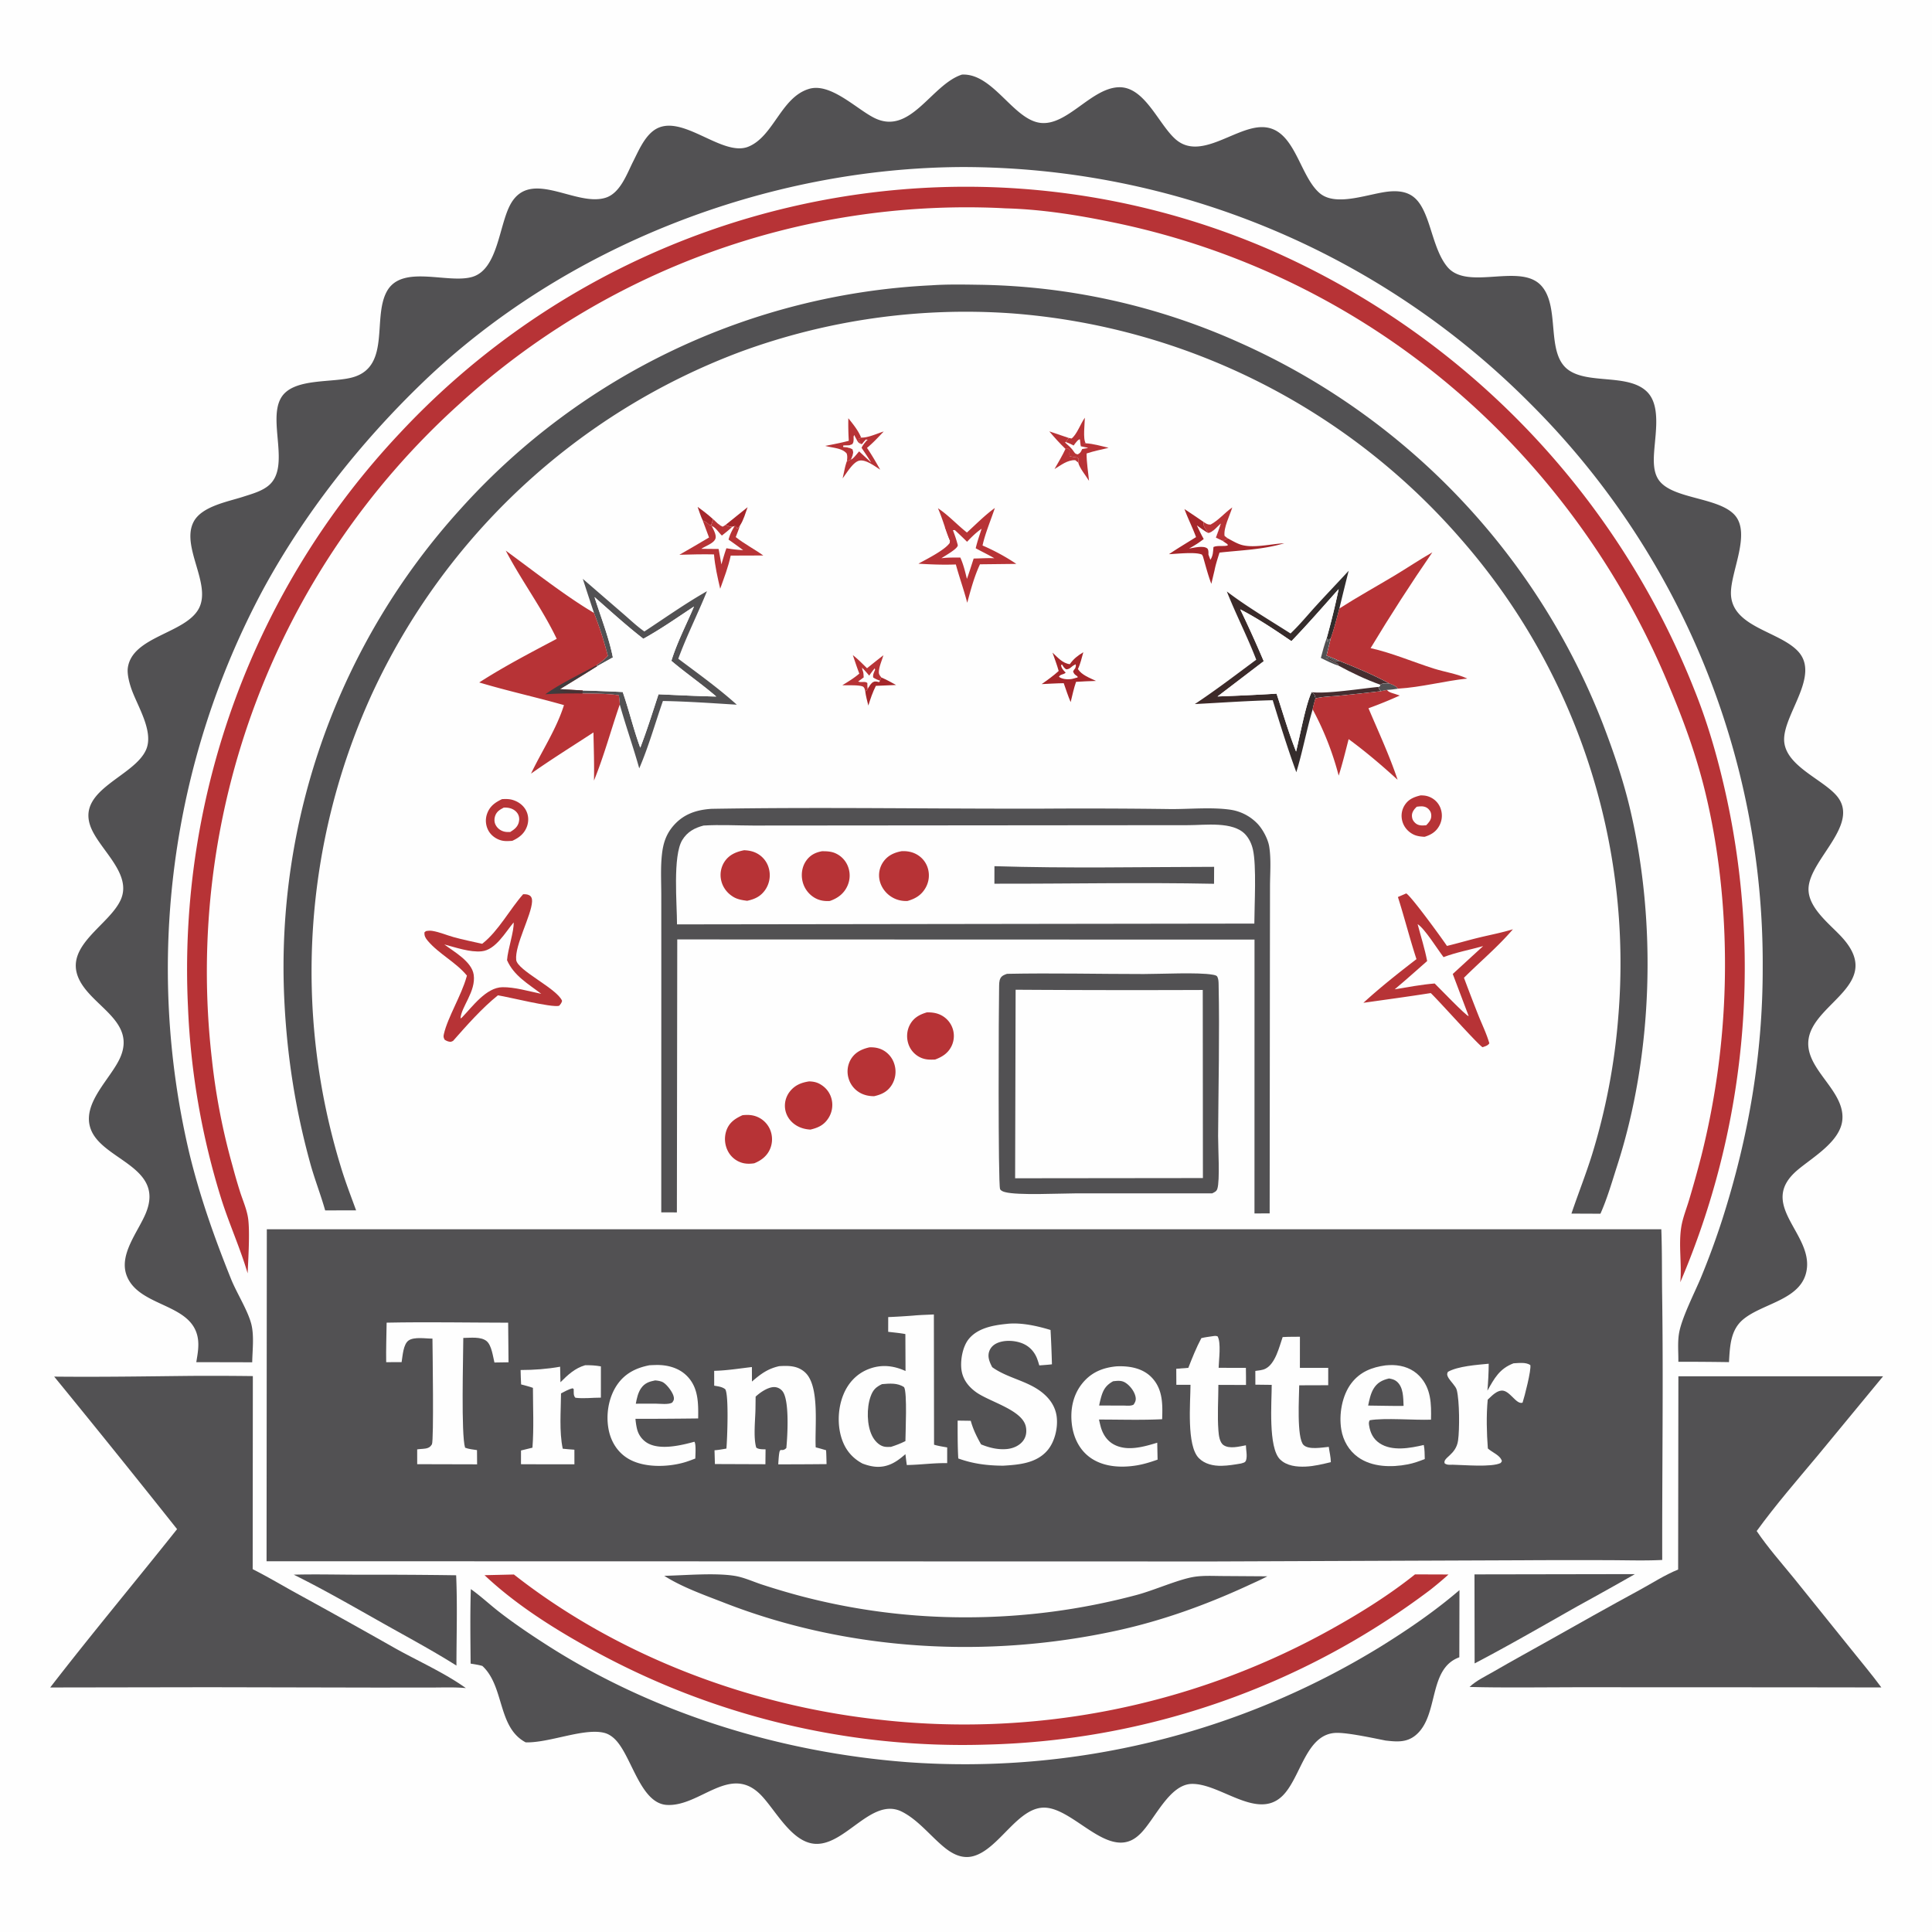 <svg version="1.1" xmlns="http://www.w3.org/2000/svg" style="display: block;" viewBox="0 0 2048 2048" width="1024" height="1024">
<defs>
	<linearGradient id="Gradient1" gradientUnits="userSpaceOnUse" x1="1275.17" y1="708.313" x2="1421.64" y2="713.266">
		<stop class="stop0" offset="0" stop-opacity="1" stop-color="rgb(62,41,40)"/>
		<stop class="stop1" offset="1" stop-opacity="1" stop-color="rgb(49,45,45)"/>
	</linearGradient>
	<linearGradient id="Gradient2" gradientUnits="userSpaceOnUse" x1="600.621" y1="738.429" x2="591.305" y2="727.484">
		<stop class="stop0" offset="0" stop-opacity="1" stop-color="rgb(73,50,52)"/>
		<stop class="stop1" offset="1" stop-opacity="1" stop-color="rgb(62,61,63)"/>
	</linearGradient>
</defs>
<path transform="translate(0,0)" fill="rgb(254,254,254)" d="M 0 0 L 2048 0 L 2048 2048 L 0 2048 L 0 0 z"/>
<path transform="translate(0,0)" fill="rgb(82,81,83)" d="M 1472.26 724.318 C 1476.35 725.782 1479.17 726.73 1482.14 729.982 C 1478.19 730.62 1474.38 731.184 1470.38 731.337 L 1463.94 732.625 C 1461.97 730.91 1461.85 730.682 1461.14 728.163 L 1463.06 727.237 L 1463.13 725.803 C 1466 723.872 1468.85 724.42 1472.26 724.318 z"/>
<path transform="translate(0,0)" fill="rgb(165,38,42)" d="M 739.513 537.332 C 745.309 541.456 750.741 545.635 755.98 550.451 L 753.832 556.874 L 752.103 556.521 C 749.718 554.343 747.85 552.893 744.861 551.639 C 742.707 547.069 741.204 542.094 739.513 537.332 z"/>
<path transform="translate(0,0)" fill="rgb(183,51,54)" d="M 1129.46 475.867 L 1132.65 475.777 L 1133.88 477.044 C 1133.77 479.184 1133.48 481.377 1133.84 483.493 L 1135.41 483.922 C 1137.52 484.481 1139.59 484.717 1141.75 484.96 L 1143.48 486.429 C 1143.35 487.702 1143.34 489.091 1142.98 490.318 L 1139.76 487.783 C 1131.67 487.44 1124.47 493.162 1117.82 497.218 C 1121.84 490.19 1126.03 483.209 1129.46 475.867 z"/>
<path transform="translate(0,0)" fill="rgb(165,38,42)" d="M 769.012 556.504 L 792.489 537.641 C 790.244 543.84 788.218 551.26 784.571 556.791 L 781.409 560.555 L 780.594 557.911 L 778.681 557.658 L 776.032 558.553 C 773.369 558.326 771.464 557.477 769.012 556.504 z"/>
<path transform="translate(0,0)" fill="rgb(165,38,42)" d="M 934.229 718.123 C 939.665 720.476 944.721 723.207 949.871 726.115 L 928.458 727.028 C 925.023 733.866 922.728 740.627 920.48 747.92 C 919.224 742.882 917.81 737.863 917.182 732.702 C 919.491 731.557 918.615 732.429 919.758 730.034 C 921.203 727.863 922.833 724.786 924.986 723.292 C 927.194 721.76 929.53 722.596 932.016 722.883 L 932.695 721.593 L 934.229 718.123 z"/>
<path transform="translate(0,0)" fill="rgb(183,51,54)" d="M 1149.99 442.792 C 1149.92 448.685 1147.75 465.534 1150.93 469.907 C 1148.97 470.373 1147.22 470.226 1145.22 470.163 C 1145.12 468.585 1144.91 467.29 1144.58 465.756 C 1142.18 466.156 1139.83 470.457 1138 472.308 C 1135.88 471.183 1133.85 470.147 1131.59 469.337 L 1129.73 468.685 L 1132.95 464.254 L 1135.93 464.833 C 1141.53 460.646 1145.59 448.786 1149.99 442.792 z"/>
<path transform="translate(0,0)" fill="rgb(183,51,54)" d="M 1275.88 553.313 C 1278.8 555.106 1279.78 556.192 1283.26 556.083 C 1291.92 551.445 1298.17 543.527 1306.26 537.901 C 1303.65 546.439 1296.91 559.259 1298.07 568.049 C 1299.29 569.092 1300.39 569.941 1301.74 570.831 L 1296.28 573.505 L 1288.84 569.931 C 1290.76 565.033 1292.37 560.006 1294.06 555.024 C 1290.34 558.322 1285.62 564.271 1280.84 565.089 C 1278.15 559.793 1275.54 559.888 1275.88 553.313 z"/>
<path transform="translate(0,0)" fill="rgb(183,51,54)" d="M 899.274 443.364 C 904.313 449.624 909.813 456.374 912.819 463.872 L 910.143 465.241 C 909.964 467.82 911.897 469.024 913.534 470.928 C 910.135 469.948 909.401 468.586 907.728 465.542 A 229.185 229.185 0 0 1 905.467 461.241 C 904.813 462.712 904.97 463.319 904.996 464.91 C 905.032 467.192 904.848 468.53 903.794 470.611 C 900.313 472.779 897.884 471.865 893.925 472.398 L 893.934 472.371 L 893.743 473.692 C 897.248 474.17 900.642 474.317 903.68 476.29 C 905.381 480.152 903.639 483.266 902.186 487.02 C 900.797 487.636 899.331 488.528 897.814 488.672 C 898.089 485.826 898.477 483.426 897.469 480.667 C 892.38 474.686 882.161 474.832 874.806 472.655 C 883.18 471.054 891.492 469.426 899.749 467.277 C 899.277 459.271 899.095 451.382 899.274 443.364 z"/>
<path transform="translate(0,0)" fill="rgb(183,51,54)" d="M 904.038 694.445 C 909.425 698.614 914.214 703.609 919.091 708.36 A 977.739 977.739 0 0 1 936.409 694.629 C 934.913 699.955 932.262 705.588 931.695 711.08 C 931.34 714.516 932.168 715.457 934.229 718.123 L 932.695 721.593 L 932.016 722.883 C 929.53 722.596 927.194 721.76 924.986 723.292 C 922.833 724.786 921.203 727.863 919.758 730.034 C 918.615 732.429 919.491 731.557 917.182 732.702 C 916.776 731.019 916.615 729.625 915.395 728.31 C 912.951 725.677 897.5 726.689 892.945 726.36 C 899.245 722.474 905.27 718.875 910.908 714.036 C 908.412 707.587 906.271 700.989 904.038 694.445 z"/>
<path transform="translate(0,0)" fill="rgb(254,254,254)" d="M 919.758 730.034 C 919.389 728.014 919.448 726.127 919.458 724.083 C 916.953 721.735 913.075 723.92 909.688 722.409 A 349.463 349.463 0 0 0 915.569 718.037 C 915.52 717.458 915.444 716.881 915.423 716.3 C 915.351 714.381 915.289 713.188 914.675 711.351 C 914.628 711.211 914.046 709.572 914.013 709.339 C 913.967 709.008 914.024 708.67 914.03 708.336 L 913.392 707.314 C 916.234 710.148 918.826 713.133 921.416 716.196 C 923.24 713.463 925.134 710.932 927.27 708.434 L 927.643 709.996 C 926.498 712.719 925.102 715.145 925.636 718.172 C 927.861 719.672 930.225 720.588 932.695 721.593 L 932.016 722.883 C 929.53 722.596 927.194 721.76 924.986 723.292 C 922.833 724.786 921.203 727.863 919.758 730.034 z"/>
<path transform="translate(0,0)" fill="rgb(183,51,54)" d="M 1112.3 457.279 L 1132.95 464.254 L 1129.73 468.685 L 1131.59 469.337 C 1133.85 470.147 1135.88 471.183 1138 472.308 C 1139.83 470.457 1142.18 466.156 1144.58 465.756 C 1144.91 467.29 1145.12 468.585 1145.22 470.163 C 1147.22 470.226 1148.97 470.373 1150.93 469.907 C 1159 470.375 1167.35 472.801 1175.18 474.733 C 1167.38 476.55 1159.46 478.173 1151.84 480.684 C 1151.78 490.445 1153.51 499.999 1154.38 509.69 C 1151.17 504.348 1144.26 496.085 1142.98 490.318 C 1143.34 489.091 1143.35 487.702 1143.48 486.429 L 1141.75 484.96 C 1139.59 484.717 1137.52 484.481 1135.41 483.922 L 1133.84 483.493 C 1133.48 481.377 1133.77 479.184 1133.88 477.044 L 1132.65 475.777 L 1129.46 475.867 C 1123.37 469.926 1117.76 463.802 1112.3 457.279 z"/>
<path transform="translate(0,0)" fill="rgb(254,254,254)" d="M 1129.73 468.685 L 1131.59 469.337 C 1133.85 470.147 1135.88 471.183 1138 472.308 C 1139.83 470.457 1142.18 466.156 1144.58 465.756 C 1144.91 467.29 1145.12 468.585 1145.22 470.163 L 1145.73 473.085 A 442.01 442.01 0 0 1 1153.04 474.616 L 1152.89 475.052 L 1151.77 474.213 L 1153.13 474.926 L 1147.16 476.007 C 1145.68 479.084 1145.58 479.796 1142.55 481.609 C 1139.72 481.249 1139.37 480.203 1137.7 477.927 C 1137.55 477.724 1137.41 477.508 1137.27 477.299 C 1134.98 474.179 1131.66 471.552 1128.83 468.895 L 1129.73 468.685 z"/>
<path transform="translate(0,0)" fill="rgb(183,51,54)" d="M 936.778 457.401 C 931.059 463.389 925.453 469.513 919.044 474.778 C 924.154 482.218 928.576 489.984 933.035 497.821 C 927.371 494.348 918.116 487.011 911.159 488.246 C 904.264 489.471 897.409 501.789 893.213 507.059 C 894.664 501.154 895.662 494.303 897.814 488.672 C 899.331 488.528 900.797 487.636 902.186 487.02 C 903.639 483.266 905.381 480.152 903.68 476.29 C 900.642 474.317 897.248 474.17 893.743 473.692 L 893.934 472.371 L 893.925 472.398 C 897.884 471.865 900.313 472.779 903.794 470.611 C 904.848 468.53 905.032 467.192 904.996 464.91 C 904.97 463.319 904.813 462.712 905.467 461.241 A 229.185 229.185 0 0 0 907.728 465.542 C 909.401 468.586 910.135 469.948 913.534 470.928 C 911.897 469.024 909.964 467.82 910.143 465.241 L 912.819 463.872 C 920.012 464.224 929.766 459.528 936.778 457.401 z"/>
<path transform="translate(0,0)" fill="rgb(254,254,254)" d="M 902.186 487.02 C 903.639 483.266 905.381 480.152 903.68 476.29 C 900.642 474.317 897.248 474.17 893.743 473.692 L 893.934 472.371 L 893.925 472.398 C 897.884 471.865 900.313 472.779 903.794 470.611 C 904.848 468.53 905.032 467.192 904.996 464.91 C 904.97 463.319 904.813 462.712 905.467 461.241 A 229.185 229.185 0 0 0 907.728 465.542 C 909.401 468.586 910.135 469.948 913.534 470.928 C 915.011 469.183 916.447 467.16 918.194 465.693 L 919.749 466.796 L 919.764 465.827 C 919.733 465.871 919.706 465.919 919.67 465.961 C 917.254 468.803 914.846 471.259 913.307 474.695 C 916.74 479.897 920.32 485.059 923.542 490.392 L 910.722 478.492 C 908.869 480.404 904.343 486.685 902.186 487.02 z"/>
<path transform="translate(0,0)" fill="rgb(165,38,42)" d="M 1134.04 704.064 C 1138.03 698.357 1142.44 695.004 1148.36 691.401 C 1146.68 697.19 1145.3 703.75 1142.65 709.15 C 1146.48 715.595 1155.39 718.689 1161.84 721.816 C 1154.78 721.941 1147.72 722.387 1140.67 722.778 C 1138.23 729.711 1136.73 737.137 1134.94 744.274 C 1132.14 737.756 1129.96 730.911 1127.6 724.216 C 1119.81 724.311 1111.99 724.835 1104.21 725.181 C 1110.48 720.773 1116.58 716.429 1122.24 711.255 C 1120.42 704.688 1117.93 698.236 1115.68 691.802 C 1121.1 696.807 1126.37 703.147 1134.04 704.064 z"/>
<path transform="translate(0,0)" fill="rgb(254,254,254)" d="M 1137.17 705.886 L 1140.15 704.15 C 1140.78 706.157 1140.39 706.394 1139.8 708.331 C 1138.8 709.47 1138.22 710.442 1137.49 711.757 C 1138.62 714.87 1139.56 715.134 1142.19 717.012 L 1142.33 718.147 C 1139.96 718.579 1137.68 719.587 1135.31 719.899 C 1131.47 720.405 1125.52 719.918 1122.53 717.427 C 1124.17 714.385 1127.23 715.462 1129.68 713.003 C 1127.45 710.895 1124.94 708.094 1124.77 704.93 L 1125.89 704.511 C 1127.21 706.702 1127.97 708.133 1130.19 709.542 C 1133.02 709.5 1134.26 708.277 1136.34 706.575 C 1136.62 706.348 1136.89 706.115 1137.17 705.886 z"/>
<path transform="translate(0,0)" fill="rgb(183,51,54)" d="M 1505.87 843.149 C 1509.7 843.117 1512.87 843.552 1516.37 845.212 A 20.639 20.639 0 0 1 1527.41 857.971 A 22.396 22.396 0 0 1 1525.64 875.47 C 1522.17 881.811 1516.84 885 1510.1 887.056 C 1505.75 886.799 1501.64 886.36 1497.73 884.281 C 1492.33 881.408 1488.21 876.565 1486.56 870.644 C 1484.94 864.835 1485.73 858.733 1488.95 853.626 C 1493.03 847.175 1498.75 844.907 1505.87 843.149 z"/>
<path transform="translate(0,0)" fill="rgb(254,254,254)" d="M 1501.79 855.165 C 1502.87 855.014 1503.95 854.865 1505.03 854.787 C 1508.5 854.538 1511.84 855.108 1514.36 857.725 C 1516.46 859.902 1517.22 861.845 1517.22 864.867 C 1517.21 869.157 1514.59 871.942 1511.82 874.821 C 1507.56 875.187 1503.34 875.448 1500 872.212 C 1497.84 870.125 1496.87 868.15 1496.7 865.141 C 1496.47 860.993 1499.01 857.862 1501.79 855.165 z"/>
<path transform="translate(0,0)" fill="rgb(183,51,54)" d="M 532.22 847.108 C 536.087 846.93 539.697 846.834 543.447 847.956 C 549.41 849.74 554.712 853.536 557.63 859.12 C 560.393 864.408 560.609 870.65 558.553 876.22 C 555.761 883.786 550.156 888.081 543.038 891.313 C 539.127 891.569 535.193 891.9 531.362 890.874 C 525.685 889.353 520.438 885.526 517.655 880.3 A 21.887 21.887 0 0 1 516.313 862.672 C 519.144 854.644 524.784 850.584 532.22 847.108 z"/>
<path transform="translate(0,0)" fill="rgb(254,254,254)" d="M 534.098 856.042 C 535.436 856.014 536.749 856.034 538.08 856.207 C 542.299 856.756 546.178 858.617 548.603 862.238 C 550.433 864.971 550.79 868.419 549.978 871.568 C 548.66 876.686 545.158 879.287 540.871 881.938 C 538.563 882.012 536.461 882.066 534.213 881.458 C 530.467 880.444 527.317 878.052 525.465 874.611 C 523.904 871.71 523.745 868.216 524.786 865.117 C 526.438 860.201 529.765 858.335 534.098 856.042 z"/>
<path transform="translate(0,0)" fill="rgb(165,38,42)" d="M 1255.57 539.623 A 1271.96 1271.96 0 0 1 1275.88 553.313 C 1275.54 559.888 1278.15 559.793 1280.84 565.089 C 1285.62 564.271 1290.34 558.322 1294.06 555.024 C 1292.37 560.006 1290.76 565.033 1288.84 569.931 L 1296.28 573.505 L 1301.74 570.831 C 1305.89 573.019 1310.22 575.595 1314.64 577.141 C 1327.72 581.708 1347.55 576.466 1361.33 575.89 C 1338.58 582.68 1316.02 583.17 1292.72 585.775 C 1290.78 592.003 1288.7 598.2 1287.45 604.612 L 1284.05 618.868 C 1280.49 609.454 1277.98 599.583 1275.2 589.914 L 1274.2 587.978 C 1267.66 584.743 1247.11 587.175 1239.17 587.45 C 1248.51 581.14 1258.31 575.349 1267.86 569.352 C 1264.18 559.307 1259.26 549.718 1255.57 539.623 z"/>
<path transform="translate(0,0)" fill="rgb(254,254,254)" d="M 1280.84 565.089 C 1285.62 564.271 1290.34 558.322 1294.06 555.024 C 1292.37 560.006 1290.76 565.033 1288.84 569.931 L 1296.28 573.505 L 1301.24 576.957 L 1301.44 578.251 C 1296.73 579.485 1290.37 577.921 1286.32 579.864 C 1285.91 584.63 1285.92 588.867 1283.31 593.025 C 1283.22 593.163 1283.14 593.305 1283.06 593.445 L 1280.99 587.859 C 1281 587.434 1281.02 587.008 1281.02 586.582 C 1281.02 585.023 1281.04 582.397 1279.71 581.339 C 1275.5 577.975 1265.43 580.772 1260.46 581.489 C 1265.99 578.424 1271.01 575.282 1276 571.392 C 1273.3 566.705 1271.04 561.859 1268.75 556.964 C 1272.69 559.879 1276.54 562.693 1280.84 565.089 z"/>
<path transform="translate(0,0)" fill="rgb(183,51,54)" d="M 755.98 550.451 C 758.984 553.223 762.139 556.845 766.003 558.307 C 767.255 557.758 767.964 557.417 769.012 556.504 C 771.464 557.477 773.369 558.326 776.032 558.553 L 778.681 557.658 L 780.594 557.911 L 781.409 560.555 L 784.571 556.791 C 783.212 561.015 781.478 565.165 779.909 569.318 C 789.046 576.623 799.608 581.991 809.11 588.835 L 774.585 588.955 C 772.071 600.848 767.511 612.652 763.431 624.091 C 760.647 612.008 757.858 600.074 756.873 587.687 C 744.637 587.392 732.424 587.771 720.192 588.085 C 730.755 582.153 741.156 575.895 751.608 569.768 C 749.422 563.703 747.119 557.678 744.861 551.639 C 747.85 552.893 749.718 554.343 752.103 556.521 L 753.832 556.874 L 755.98 550.451 z"/>
<path transform="translate(0,0)" fill="rgb(254,254,254)" d="M 755.98 550.451 C 758.984 553.223 762.139 556.845 766.003 558.307 C 767.255 557.758 767.964 557.417 769.012 556.504 C 771.464 557.477 773.369 558.326 776.032 558.553 L 778.681 557.658 C 775.913 562.377 773.666 566.654 772.306 572.01 A 584.941 584.941 0 0 1 787.783 583.197 C 781.75 582.875 775.983 582.199 770.031 581.164 C 767.991 586.754 766.425 592.586 764.705 598.286 L 761.779 581.938 L 743.451 581.773 C 747.803 578.71 756.375 576.151 758.316 571.174 C 759.833 567.282 756.088 561.11 754.482 557.572 L 753.832 556.874 L 755.98 550.451 z"/>
<path transform="translate(0,0)" fill="rgb(183,51,54)" d="M 755.98 550.451 C 758.984 553.223 762.139 556.845 766.003 558.307 C 767.255 557.758 767.964 557.417 769.012 556.504 C 771.464 557.477 773.369 558.326 776.032 558.553 C 772.759 561.89 768.85 564.744 765.23 567.708 C 761.932 564.72 758.645 558.993 754.482 557.572 L 753.832 556.874 L 755.98 550.451 z"/>
<path transform="translate(0,0)" fill="rgb(183,51,54)" d="M 982.475 1073.17 C 986.734 1073.06 991.012 1073.47 995.034 1074.98 A 24.832 24.832 0 0 1 1009.24 1088.69 A 24.77 24.77 0 0 1 1008.83 1108.57 C 1005.2 1116.31 998.977 1120.29 991.221 1123.17 C 985.926 1123.4 981.087 1123.41 976.167 1121.2 A 24.238 24.238 0 0 1 962.969 1106.73 C 960.768 1100.2 961.166 1092.75 964.345 1086.61 C 968.275 1079.01 974.555 1075.5 982.475 1073.17 z"/>
<path transform="translate(0,0)" fill="rgb(183,51,54)" d="M 857.82 1146.31 C 862.416 1146.52 865.848 1147.14 869.834 1149.54 C 875.957 1153.22 880.102 1158.73 881.67 1165.74 A 25.823 25.823 0 0 1 878.212 1185.19 C 873.522 1192.59 867.304 1195.48 859.037 1197.42 C 853.268 1197.06 847.92 1195.6 843.077 1192.34 C 837.395 1188.51 833.419 1182.66 832.327 1175.86 A 24.237 24.237 0 0 1 837.192 1157.17 C 842.508 1150.31 849.479 1147.52 857.82 1146.31 z"/>
<path transform="translate(0,0)" fill="rgb(183,51,54)" d="M 787.108 1182.16 C 792.562 1181.58 797.698 1181.75 802.809 1183.94 A 25.494 25.494 0 0 1 816.557 1198.04 A 26.371 26.371 0 0 1 816.184 1218.22 C 812.906 1225.61 806.895 1230.14 799.572 1233.12 C 795.536 1233.75 791.29 1233.86 787.315 1232.82 A 24.68 24.68 0 0 1 771.795 1220.58 A 27.931 27.931 0 0 1 769.965 1198.53 C 772.944 1189.92 779.142 1185.74 787.108 1182.16 z"/>
<path transform="translate(0,0)" fill="rgb(183,51,54)" d="M 921.618 1110.23 C 926.604 1110 931.554 1110.79 935.981 1113.17 A 25.258 25.258 0 0 1 948.254 1128.73 A 26.676 26.676 0 0 1 945.277 1150.17 C 940.795 1157.25 934.572 1160.21 926.659 1162 C 921.472 1162.04 916.342 1161.02 911.782 1158.48 A 25.724 25.724 0 0 1 899.471 1142.94 A 25.543 25.543 0 0 1 901.844 1123.06 C 906.285 1115.51 913.364 1112.11 921.618 1110.23 z"/>
<path transform="translate(0,0)" fill="rgb(183,51,54)" d="M 1054.58 538.479 C 1050.32 551.506 1044.46 564.93 1041.52 578.252 A 221.964 221.964 0 0 1 1077.37 597.752 L 1038.82 598.187 C 1032.71 611.282 1029.08 625.058 1025.3 638.95 C 1021.76 625.24 1016.95 611.983 1013.23 598.355 C 999.935 598.863 986.84 598.372 973.567 597.531 C 982 592.83 1001.58 583.163 1006.75 575.5 L 1006.94 572.86 C 1004.91 568.234 1003.34 563.356 1001.61 558.608 C 999.352 551.892 997.091 545.259 994.278 538.752 C 1005.47 546.211 1014.46 556.216 1024.98 564.497 C 1034.57 555.752 1044.06 546.089 1054.58 538.479 z"/>
<path transform="translate(0,0)" fill="rgb(183,51,54)" d="M 1001.61 558.608 L 1010.12 561.973 C 1011.84 566.613 1013.53 571.187 1014.78 575.985 A 257.791 257.791 0 0 1 1008.7 571.733 L 1006.94 572.86 C 1004.91 568.234 1003.34 563.356 1001.61 558.608 z"/>
<path transform="translate(0,0)" fill="rgb(254,254,254)" d="M 1010.12 561.973 L 1012.14 561.894 A 498.62 498.62 0 0 1 1025.13 574.297 C 1029.99 569.166 1034.69 564.491 1040.55 560.48 C 1038.34 567.323 1035.92 574.173 1034.29 581.177 C 1040.81 584.813 1047.64 587.977 1054.06 591.765 C 1046.67 591.41 1039.5 591.978 1032.13 592.075 C 1029.76 599.262 1027.54 606.552 1024.98 613.669 C 1023.06 605.861 1021.3 598.374 1017.97 591.012 C 1011.3 591.073 1004.54 590.868 997.925 591.777 C 1001.67 589.108 1015.14 581.878 1015.29 578.05 C 1015.3 577.626 1014.91 576.428 1014.78 575.985 C 1013.53 571.187 1011.84 566.613 1010.12 561.973 z"/>
<path transform="translate(0,0)" fill="url(#Gradient1)" d="M 1429.65 605.038 A 2983.71 2983.71 0 0 0 1419.8 645.011 C 1416.94 655.765 1414.27 666.593 1410.53 677.081 L 1408.82 677.772 L 1408.3 679.498 L 1407.1 680.319 C 1407.04 678.674 1407.29 677.811 1406.36 676.411 C 1411.15 659.149 1415.41 642.023 1419.02 624.475 C 1402.53 642.993 1386.14 661.782 1368.97 679.666 C 1351.74 667.897 1333.28 655.512 1314.73 645.978 A 1247.52 1247.52 0 0 1 1339.61 700.893 L 1290.64 738.281 A 2455.87 2455.87 0 0 0 1353.2 735.314 C 1359.95 755.746 1365.97 776.668 1373.89 796.667 C 1377.72 781.547 1384.27 745.733 1390.43 733.733 C 1393.92 736.104 1393.55 736.371 1394.45 740.277 C 1393.35 744.164 1392.22 748.01 1391.47 751.984 C 1384.94 773.962 1380.86 796.642 1374.16 818.577 C 1365 793.61 1356.95 767.689 1349.13 742.259 C 1321.63 742.916 1294.03 744.944 1266.56 746.33 C 1288.92 731.567 1310.14 715.239 1331.68 699.327 C 1322.28 674.803 1310.16 651.411 1300.5 626.99 C 1321.86 643.236 1345.41 657.083 1368.03 671.514 C 1377.52 662.507 1385.94 652.202 1394.76 642.528 C 1406.26 629.919 1418.09 617.596 1429.65 605.038 z"/>
<path transform="translate(0,0)" fill="rgb(82,81,83)" d="M 617.799 613.633 L 660.082 650.175 C 667.526 656.575 675.017 663.777 683.057 669.4 C 704.875 655.056 726.719 639.585 749.4 626.706 C 739.736 650.625 727.826 674.12 719.015 698.298 C 739.822 713.933 761.709 729.572 781.031 747.007 C 754.989 745.395 728.807 743.539 702.718 743.075 C 694.433 766.757 687.571 791.478 677.62 814.495 C 671.267 791.763 663.329 769.496 656.984 746.802 C 656.887 743.557 656.382 740.264 656.024 737.034 C 643.47 735.1 630.206 735.412 617.519 735.08 L 617.703 731.934 A 1928.41 1928.41 0 0 1 660.119 733.559 C 666.894 753.053 671.525 773.171 678.722 792.596 C 685.893 774 691.822 754.907 698.035 735.974 C 718.461 736.84 738.847 737.934 759.291 738.356 C 743.925 725.113 727.151 713.652 711.693 700.532 C 717.778 680.761 727.646 661.988 735.665 642.943 C 718.035 654.545 700.474 666.965 681.961 677.121 C 664.159 663.311 647.15 647.809 630.218 632.943 C 636.809 653.879 645.404 675.439 649.674 696.883 L 633.077 706.135 L 632.083 705.276 C 636.659 702.19 640.548 699.318 644.329 695.248 A 392.35 392.35 0 0 0 629.652 649.706 A 3365.26 3365.26 0 0 1 617.799 613.633 z"/>
<path transform="translate(0,0)" fill="rgb(183,51,54)" d="M 1463.94 732.625 L 1470.38 731.337 C 1471.55 733.75 1476.37 734.793 1478.89 735.66 A 442.7 442.7 0 0 0 1483.78 737.288 A 459.2 459.2 0 0 1 1450.64 750.775 C 1461.24 775.754 1472.92 800.886 1481.52 826.605 C 1465.05 811.553 1447.62 796.698 1429.61 783.515 C 1426.27 796.445 1423.13 809.462 1419.06 822.188 A 316.034 316.034 0 0 0 1391.47 751.984 C 1392.22 748.01 1393.35 744.164 1394.45 740.277 C 1402.37 738.346 1411.51 738.227 1419.64 737.432 A 2341.1 2341.1 0 0 0 1463.94 732.625 z"/>
<path transform="translate(0,0)" fill="rgb(183,51,54)" d="M 1419.8 645.011 C 1438.79 632.881 1458.4 622.016 1477.72 610.456 C 1491.34 602.308 1504.57 593.358 1518.34 585.502 C 1495.69 618.407 1473.5 652.808 1452.9 687.046 C 1475.68 692.115 1497.89 701.754 1520.18 708.792 C 1531.37 712.325 1544.79 714.301 1555.29 719.275 C 1530.95 721.898 1506.47 728.551 1482.14 729.982 C 1479.17 726.73 1476.35 725.782 1472.26 724.318 C 1456.29 715.513 1436.72 707.398 1419.69 700.648 C 1415.27 698.503 1410.7 696.763 1406.13 694.97 C 1407.5 688.989 1409.07 683.041 1410.53 677.081 C 1414.27 666.593 1416.94 655.765 1419.8 645.011 z"/>
<path transform="translate(0,0)" fill="rgb(183,51,54)" d="M 1490.68 947.059 C 1496.15 950.217 1527.95 994.008 1533.83 1002.71 C 1545.4 999.933 1556.81 996.514 1568.38 993.741 C 1580.2 990.91 1592.13 988.626 1603.75 985.072 C 1587.87 1003.66 1569.13 1019.24 1551.86 1036.48 A 2316.29 2316.29 0 0 0 1567.35 1076.83 C 1571.24 1086.41 1575.89 1096.01 1578.76 1105.95 C 1577.07 1108.5 1574.34 1109.08 1571.61 1110.08 C 1567.37 1108.17 1525.04 1060.55 1516.65 1052.69 C 1492.91 1056.43 1469.06 1059.64 1445.26 1063.02 C 1463.23 1046.59 1482.24 1031.58 1501.51 1016.73 C 1494.42 995.023 1488.78 972.687 1481.85 950.875 L 1490.68 947.059 z"/>
<path transform="translate(0,0)" fill="rgb(254,254,254)" d="M 1502.75 979.67 C 1510.1 984.091 1523.9 1006.4 1530.21 1014.6 C 1543.63 1009.47 1558.35 1006.8 1572.2 1002.9 L 1539.98 1032.45 L 1556.77 1076.84 L 1556.67 1077.06 C 1553.97 1076.77 1525.51 1047.12 1520.81 1042.54 C 1506.61 1043.68 1492.46 1046.42 1478.41 1048.72 C 1490.07 1038.98 1501.41 1028.78 1512.83 1018.76 C 1510.36 1005.68 1506.13 992.576 1502.75 979.67 z"/>
<path transform="translate(0,0)" fill="rgb(183,51,54)" d="M 554.554 947.915 C 556.883 947.922 558.685 947.877 560.85 948.918 C 563.572 950.227 564.13 952.999 564.003 955.762 C 563.332 970.316 545.512 1002.15 547.191 1017.55 C 548.408 1028.7 590.565 1047.92 595.832 1060.94 C 595.245 1063.29 594.256 1064.41 592.671 1066.21 C 584.405 1068.27 539.882 1056.98 527.829 1055.08 C 510.783 1068.73 494.688 1087.07 480.214 1103.45 L 477.845 1104.41 C 475.09 1104.19 473.725 1103.63 471.376 1102.19 C 470.095 1099.76 469.911 1098.87 470.527 1096.17 C 474.602 1078.32 489.06 1055.29 494.545 1035.63 L 494.947 1034.16 C 483.096 1019.78 465.28 1011.31 453.377 997.206 C 450.99 994.378 449.62 991.998 449.965 988.269 L 451.554 987.016 C 453.944 986.573 455.911 986.398 458.328 986.795 C 465.999 988.056 473.282 991.254 480.737 993.35 C 490.69 996.148 501.038 998.179 511.127 1000.47 C 511.353 1000.29 511.578 1000.1 511.805 999.922 C 528.605 986.527 540.244 964.138 554.554 947.915 z"/>
<path transform="translate(0,0)" fill="rgb(254,254,254)" d="M 544.468 977.832 C 545.202 986.356 538.216 1006.67 537.483 1017.83 C 544.727 1034.4 559.886 1042.85 573.74 1053.49 C 560.928 1050.89 545.573 1046.27 532.584 1046.48 C 515.299 1046.76 500.766 1067.14 489.703 1078.59 L 488.173 1079.65 C 488.691 1067.45 504.758 1050.99 502.124 1033.17 C 500.068 1019.26 481.348 1008.92 470.966 1001.16 C 483.054 1004.33 498.093 1009.65 510.558 1008.42 C 525.374 1006.96 535.667 988.271 544.468 977.832 z"/>
<path transform="translate(0,0)" fill="rgb(82,81,83)" d="M 1563.01 1668.92 L 1733.09 1668.63 A 4228.82 4228.82 0 0 1 1672.64 1702.42 C 1636.35 1722.93 1600.09 1743.96 1563.16 1763.3 L 1563.01 1668.92 z"/>
<path transform="translate(0,0)" fill="rgb(82,81,83)" d="M 311.402 1669.22 C 334.167 1668.62 357.109 1669.21 379.893 1669.26 A 6206.84 6206.84 0 0 1 483.543 1669.85 C 484.929 1701.62 483.885 1733.78 483.845 1765.59 C 458.75 1749.74 432.37 1735.63 406.517 1721.07 C 375.042 1703.35 343.775 1685.27 311.402 1669.22 z"/>
<path transform="translate(0,0)" fill="rgb(254,254,254)" d="M 630.218 632.943 C 647.15 647.809 664.159 663.311 681.961 677.121 C 700.474 666.965 718.035 654.545 735.665 642.943 C 727.646 661.988 717.778 680.761 711.693 700.532 C 727.151 713.652 743.925 725.113 759.291 738.356 C 738.847 737.934 718.461 736.84 698.035 735.974 C 691.822 754.907 685.893 774 678.722 792.596 C 671.525 773.171 666.894 753.053 660.119 733.559 A 1928.41 1928.41 0 0 0 617.703 731.934 L 593.583 730.491 A 2838.14 2838.14 0 0 0 633.077 706.135 L 649.674 696.883 C 645.404 675.439 636.809 653.879 630.218 632.943 z"/>
<path transform="translate(0,0)" fill="rgb(254,254,254)" d="M 1419.02 624.475 C 1415.41 642.023 1411.15 659.149 1406.36 676.411 C 1407.29 677.811 1407.04 678.674 1407.1 680.319 L 1408.3 679.498 L 1408.82 677.772 L 1410.53 677.081 C 1409.07 683.041 1407.5 688.989 1406.13 694.97 C 1410.7 696.763 1415.27 698.503 1419.69 700.648 C 1436.72 707.398 1456.29 715.513 1472.26 724.318 C 1468.85 724.42 1466 723.872 1463.13 725.803 L 1463.06 727.237 L 1461.14 728.163 C 1461.85 730.682 1461.97 730.91 1463.94 732.625 A 2341.1 2341.1 0 0 1 1419.64 737.432 C 1411.51 738.227 1402.37 738.346 1394.45 740.277 C 1393.55 736.371 1393.92 736.104 1390.43 733.733 C 1384.27 745.733 1377.72 781.547 1373.89 796.667 C 1365.97 776.668 1359.95 755.746 1353.2 735.314 A 2455.87 2455.87 0 0 1 1290.64 738.281 L 1339.61 700.893 A 1247.52 1247.52 0 0 0 1314.73 645.978 C 1333.28 655.512 1351.74 667.897 1368.97 679.666 C 1386.14 661.782 1402.53 642.993 1419.02 624.475 z"/>
<path transform="translate(0,0)" fill="rgb(82,81,83)" d="M 1406.36 676.411 C 1407.29 677.811 1407.04 678.674 1407.1 680.319 L 1408.3 679.498 L 1408.82 677.772 L 1410.53 677.081 C 1409.07 683.041 1407.5 688.989 1406.13 694.97 C 1410.7 696.763 1415.27 698.503 1419.69 700.648 C 1416.41 701.722 1414.6 700.514 1411.54 698.993 C 1408.81 697.634 1408.46 697.35 1405.31 697.482 C 1409.42 700.121 1415.1 701.055 1418.65 704.331 L 1418.77 705.552 C 1412.36 703.717 1406.18 700.312 1400.15 697.46 C 1401.94 690.305 1403.92 683.369 1406.36 676.411 z"/>
<path transform="translate(0,0)" fill="rgb(69,45,47)" d="M 1418.77 705.552 L 1418.65 704.331 C 1415.1 701.055 1409.42 700.121 1405.31 697.482 C 1408.46 697.35 1408.81 697.634 1411.54 698.993 C 1414.6 700.514 1416.41 701.722 1419.69 700.648 C 1436.72 707.398 1456.29 715.513 1472.26 724.318 C 1468.85 724.42 1466 723.872 1463.13 725.803 C 1448.56 720.662 1432.33 712.987 1418.77 705.552 z"/>
<path transform="translate(0,0)" fill="rgb(69,45,47)" d="M 1390.43 733.733 C 1406.3 735.736 1443.53 729.851 1461.14 728.163 C 1461.85 730.682 1461.97 730.91 1463.94 732.625 A 2341.1 2341.1 0 0 1 1419.64 737.432 C 1411.51 738.227 1402.37 738.346 1394.45 740.277 C 1393.55 736.371 1393.92 736.104 1390.43 733.733 z"/>
<path transform="translate(0,0)" fill="rgb(183,51,54)" d="M 536.133 583.699 C 564.479 604.41 599.977 632.303 629.652 649.706 A 392.35 392.35 0 0 1 644.329 695.248 C 640.548 699.318 636.659 702.19 632.083 705.276 L 633.077 706.135 A 2838.14 2838.14 0 0 1 593.583 730.491 L 617.703 731.934 L 617.519 735.08 C 630.206 735.412 643.47 735.1 656.024 737.034 C 656.382 740.264 656.887 743.557 656.984 746.802 C 647.632 773.744 640.445 800.945 629.63 827.457 C 630.035 810.444 629.401 793.438 629.085 776.428 C 606.983 790.861 584.459 804.872 562.893 820.09 C 574.273 796.258 589.991 772.627 597.831 747.444 C 568.029 738.949 537.682 732.371 508.004 723.429 C 534.163 706.568 562.633 691.756 590.142 677.193 C 574.775 644.945 552.71 615.456 536.133 583.699 z"/>
<path transform="translate(0,0)" fill="url(#Gradient2)" d="M 632.083 705.276 L 633.077 706.135 A 2838.14 2838.14 0 0 1 593.583 730.491 L 617.703 731.934 L 617.519 735.08 C 604.319 735.063 591.177 734.982 578.007 735.991 C 594.469 724.313 614.369 715.171 632.083 705.276 z"/>
<path transform="translate(0,0)" fill="rgb(82,81,83)" d="M 704.147 1670.44 C 726.313 1669.95 757.74 1667.08 778.86 1670.49 C 788.433 1672.04 798.029 1676.47 807.235 1679.54 A 776.912 776.912 0 0 0 846.71 1691.33 A 682.997 682.997 0 0 0 1024.99 1714.43 A 699.999 699.999 0 0 0 1204.72 1690.76 C 1223.2 1685.89 1248.98 1674.25 1265.62 1671.56 C 1275.56 1669.96 1286.03 1670.61 1296.06 1670.65 L 1343.43 1670.96 C 1336.23 1674.78 1328.62 1678.04 1321.23 1681.5 C 1276.99 1701.78 1231.56 1718.09 1183.97 1728.49 C 1046.83 1758.45 899.179 1750.25 767.972 1699.09 C 747.15 1690.97 722.97 1682.49 704.147 1670.44 z"/>
<path transform="translate(0,0)" fill="rgb(183,51,54)" d="M 1499.98 1668.91 L 1535.45 1669.03 C 1529.37 1674.61 1523.07 1679.8 1516.62 1684.95 A 813.718 813.718 0 0 1 1045.68 1849.35 A 813.605 813.605 0 0 1 622.439 1745.87 C 584.198 1724.55 545.596 1699.89 513.642 1669.76 L 523.508 1669.54 L 544.768 1669.04 C 653.909 1754.73 792.361 1807.26 929.855 1822.65 A 799.084 799.084 0 0 0 1405.17 1730.34 C 1437.8 1712.49 1470.91 1692.17 1499.98 1668.91 z"/>
<path transform="translate(0,0)" fill="rgb(82,81,83)" d="M 1067.47 1032.3 C 1115.68 1031.33 1164.12 1032.51 1212.36 1032.51 C 1230.38 1032.51 1270.39 1030.51 1285.37 1033.2 C 1287.01 1033.5 1289.59 1033.81 1290.41 1035.38 C 1291.64 1037.76 1291.72 1040.63 1291.78 1043.26 C 1292.87 1096.75 1291.58 1150.56 1291.24 1204.08 C 1291.16 1216.21 1293.34 1251.46 1290.41 1260.24 C 1289.47 1263.07 1287.47 1263.71 1285 1264.99 L 1139.47 1265.03 C 1122.47 1265.07 1078.94 1267.32 1065.29 1263.66 C 1063.45 1263.16 1060.91 1262.3 1060.12 1260.44 C 1057.91 1255.19 1058.63 1064.07 1059.09 1046.61 C 1059.17 1043.46 1059 1039.71 1060.57 1036.89 C 1062.08 1034.17 1064.74 1033.31 1067.47 1032.3 z"/>
<path transform="translate(0,0)" fill="rgb(254,254,254)" d="M 1076.6 1049.16 A 19316.1 19316.1 0 0 0 1274.97 1049.41 L 1275.14 1248.79 L 1076.08 1249.01 L 1076.6 1049.16 z"/>
<path transform="translate(0,0)" fill="rgb(82,81,83)" d="M 202.649 1458.49 A 3602.68 3602.68 0 0 1 268.025 1458.71 L 267.856 1663.38 C 283.729 1671.41 299.139 1680.6 314.728 1689.19 A 8138.16 8138.16 0 0 1 418.216 1746.87 C 442.459 1760.49 471.455 1773.36 493.823 1789.46 C 482.162 1788.32 469.994 1788.85 458.268 1788.85 L 398.489 1788.9 L 221.736 1788.53 L 53.23 1788.8 C 96.999 1732.1 143.121 1677.04 187.704 1620.95 A 14569.3 14569.3 0 0 0 57.441 1459.27 C 105.805 1459.78 154.284 1459.01 202.649 1458.49 z"/>
<path transform="translate(0,0)" fill="rgb(82,81,83)" d="M 1779.16 1458.92 L 1996.13 1458.95 L 1927.31 1542.38 C 1905.19 1568.88 1882.44 1595 1862.16 1622.96 C 1873.97 1640.5 1888.43 1656.75 1901.78 1673.16 L 1962.57 1748.67 C 1973.2 1761.98 1984.25 1775.02 1994.31 1788.76 L 1898.5 1788.63 L 1671.38 1788.54 C 1633.56 1788.55 1595.6 1789.25 1557.8 1788.24 C 1564.86 1781.46 1575.17 1776.68 1583.62 1771.76 C 1602.8 1760.62 1622.25 1750.03 1641.57 1739.15 C 1673.52 1721.15 1705.39 1703.2 1737.62 1685.7 C 1751.18 1678.34 1764.62 1669.56 1778.9 1663.77 L 1779.16 1458.92 z"/>
<path transform="translate(0,0)" fill="rgb(183,51,54)" d="M 994.245 198.5 A 810.51 810.51 0 0 1 1345.46 264.472 A 851.022 851.022 0 0 1 1796.41 732.009 C 1811.51 769.572 1822.53 809.392 1831 848.939 A 849.408 849.408 0 0 1 1781.17 1359.22 C 1782.94 1339.92 1779.18 1319.7 1782.2 1300.75 C 1783.71 1291.24 1787.6 1281.64 1790.38 1272.41 A 1231.74 1231.74 0 0 0 1803.59 1224.94 A 833.094 833.094 0 0 0 1828.3 1043.37 C 1830.01 975.343 1823.53 904.909 1807.39 838.74 C 1798.06 800.519 1784.93 764.382 1769.68 728.185 A 833.778 833.778 0 0 0 1599.65 467.344 A 806.555 806.555 0 0 0 1179.79 235.701 C 1142.48 227.964 1103.9 221.817 1065.75 220.85 A 432.897 432.897 0 0 0 1059.83 220.529 A 797.822 797.822 0 0 0 486.003 429.091 A 810.21 810.21 0 0 0 224.548 1122.21 A 689.417 689.417 0 0 0 246.532 1236.02 A 607.258 607.258 0 0 0 254.741 1264.24 C 257.687 1273.23 261.868 1282.7 263.087 1292.11 C 264.952 1306.51 263.193 1334.38 262.513 1349.78 C 254.744 1323.47 243.401 1298.43 235.024 1272.33 A 790.167 790.167 0 0 1 199.256 1067.02 A 828.982 828.982 0 0 1 424.278 458.673 A 821.367 821.367 0 0 1 994.245 198.5 z"/>
<path transform="translate(0,0)" fill="rgb(82,81,83)" d="M 987.465 302.428 C 1003.93 301.29 1020.82 301.606 1037.32 301.857 A 696.379 696.379 0 0 1 1314.61 363.491 A 733.616 733.616 0 0 1 1699.15 767.468 C 1710.45 796.987 1720.79 827.151 1728.03 857.947 C 1756.33 978.228 1752.31 1117.55 1714.39 1235.31 C 1708.92 1252.32 1703.81 1270.29 1696.53 1286.59 L 1665.8 1286.46 C 1672.87 1265.51 1681.04 1245.05 1687.64 1223.9 A 673.642 673.642 0 0 0 1715.44 1077.95 A 682.675 682.675 0 0 0 1548.47 571.23 A 700.03 700.03 0 0 0 1072.25 332.159 A 692.297 692.297 0 0 0 785.177 372.83 A 701.211 701.211 0 0 0 393.902 736.463 A 707.377 707.377 0 0 0 361.046 1236.06 C 365.788 1251.97 371.787 1267.47 377.5 1283.04 L 344.694 1283.07 C 339.969 1266.33 333.524 1250.06 328.895 1233.26 C 313.025 1175.65 304.136 1118.75 301.347 1059.04 A 721.996 721.996 0 0 1 488.396 539.304 A 717.887 717.887 0 0 1 987.465 302.428 z"/>
<path transform="translate(0,0)" fill="rgb(82,81,83)" d="M 499.111 1684.52 C 509.589 1691.89 519.219 1700.99 529.384 1708.86 C 545.726 1721.52 563.143 1733.23 580.554 1744.35 C 693.665 1816.66 827.999 1857.69 961.504 1867.94 A 841.271 841.271 0 0 0 1463.9 1745.22 C 1493.26 1726.95 1520.81 1708.08 1547.09 1685.6 L 1546.94 1756.79 C 1513.38 1769.01 1525.74 1818.4 1500.77 1839.3 C 1491.08 1847.41 1480.43 1846.36 1468.76 1845.04 C 1455.3 1842.37 1430.02 1836.91 1417.49 1836.9 C 1383.96 1836.86 1379.25 1884.94 1359.03 1904.11 C 1332.33 1929.43 1293.66 1890.56 1263.47 1891.01 C 1239.56 1891.36 1224.32 1928.4 1208.98 1943.65 C 1206.2 1946.4 1203.15 1948.87 1199.62 1950.59 C 1170.86 1964.61 1137.95 1918.72 1109.08 1916.26 C 1079.4 1913.72 1059.38 1960.56 1031.31 1967.7 C 1019.58 1970.69 1009.23 1965.11 1000.41 1957.79 C 985.967 1945.8 973.035 1929.03 956.084 1920.49 C 924.237 1904.45 896.496 1956.1 864.413 1954.55 C 839.528 1953.34 822.641 1919.6 807.047 1903.27 C 774.285 1868.96 742.459 1915.17 707.052 1913.31 C 679.089 1911.83 670.126 1863.27 652.938 1844.75 C 649.576 1841.13 645.373 1838.11 640.527 1836.89 C 618.931 1831.47 582.494 1847.63 557.264 1846.98 C 527.233 1831.12 534.931 1787.8 511.354 1765.99 C 507.315 1764.76 503.026 1764.21 498.87 1763.49 C 498.679 1737.21 498.258 1710.78 499.111 1684.52 z"/>
<path transform="translate(0,0)" fill="rgb(82,81,83)" d="M 754.153 857.398 C 754.241 857.395 754.329 857.39 754.417 857.388 C 872.768 855.388 991.313 857.551 1109.69 857.176 A 6618.07 6618.07 0 0 1 1241.35 857.655 C 1261.34 857.732 1284.2 855.524 1303.75 858.26 A 49.771 49.771 0 0 1 1332.65 872.813 C 1338.31 878.554 1344.06 889.13 1345.39 897.28 C 1347.59 910.713 1346.3 925.959 1346.26 939.602 L 1346.15 1012.75 L 1345.89 1286.23 L 1329.8 1286.32 L 1329.84 996.006 L 1293.5 996.003 L 717.921 995.833 L 717.527 1285.2 L 700.969 1285.14 L 701.024 1028.03 L 700.992 949.089 C 700.99 934.302 700.042 918.741 701.881 904.074 C 703.292 892.822 706.583 883.476 714.297 874.798 C 725.031 862.721 738.579 858.419 754.153 857.398 z"/>
<path transform="translate(0,0)" fill="rgb(254,254,254)" d="M 745.83 875.115 C 763.135 874.046 781.085 875.075 798.445 875.107 L 899.004 875.024 L 1259.8 874.713 C 1277.62 874.696 1306.84 870.493 1319.95 884.351 C 1324.14 888.789 1326.8 894.632 1328.15 900.538 C 1332.09 917.779 1329.72 959.235 1329.65 979.048 L 1300.24 979.08 L 717.653 979.884 C 717.697 958.631 712.939 907.231 723.265 890.437 C 728.61 881.745 736.199 877.629 745.83 875.115 z"/>
<path transform="translate(0,0)" fill="rgb(183,51,54)" d="M 871.37 902.346 C 875.748 902.333 880.197 902.453 884.345 904.001 A 25.113 25.113 0 0 1 898.59 917.781 A 26.69 26.69 0 0 1 898.125 939.474 C 894.391 947.51 887.796 952.268 879.616 955.078 C 873.934 955.399 868.969 954.714 863.922 951.896 A 27.458 27.458 0 0 1 850.731 934.262 C 849.012 926.901 850.155 918.773 854.518 912.512 C 858.7 906.51 864.32 903.604 871.37 902.346 z"/>
<path transform="translate(0,0)" fill="rgb(183,51,54)" d="M 788.807 901.283 C 793.692 901.484 798.279 902.336 802.6 904.719 A 25.404 25.404 0 0 1 815.131 921.023 A 27.471 27.471 0 0 1 811.469 942.852 C 806.669 950.079 800.278 953.133 792.027 954.879 C 787.233 954.257 782.326 953.528 778.053 951.131 C 771.33 947.359 766.311 941.074 764.549 933.532 A 25.721 25.721 0 0 1 767.712 913.92 C 772.596 906.186 780.177 902.967 788.807 901.283 z"/>
<path transform="translate(0,0)" fill="rgb(183,51,54)" d="M 955.713 902.296 C 960.8 902.031 965.882 902.776 970.478 905.043 C 976.89 908.205 981.589 913.71 983.598 920.587 A 26.506 26.506 0 0 1 981.242 940.967 C 976.824 948.842 970.333 952.715 961.869 955.092 C 955.945 955.275 950.591 954.086 945.468 951.013 C 938.897 947.07 933.954 940.454 932.374 932.919 A 24.763 24.763 0 0 1 936.349 913.579 C 941.111 906.786 947.793 903.787 955.713 902.296 z"/>
<path transform="translate(0,0)" fill="rgb(82,81,83)" d="M 1054.15 918.183 C 1131.6 920.631 1209.54 919.023 1287.03 918.887 L 1286.93 936.847 C 1209.46 935.266 1131.62 936.928 1054.11 936.758 L 1054.15 918.183 z"/>
<path transform="translate(0,0)" fill="rgb(82,81,83)" d="M 1019.7 79.075 C 1052.5 77.398 1073.83 126.38 1102.51 130.202 C 1131.04 134.003 1156.68 93.265 1186.06 92.483 C 1213.35 91.756 1227.88 131.362 1245.98 147.464 C 1271.76 170.39 1307.33 136.249 1335.84 134.814 C 1372.48 132.969 1376.34 185.207 1398.74 204.595 C 1416.65 220.104 1452.48 204.409 1473.85 202.883 C 1497.13 201.22 1505.68 212.444 1513.19 232.968 C 1518.96 248.772 1523.54 270.384 1534.53 283.224 C 1556.08 308.413 1611.88 278.243 1633.99 303.04 C 1654.32 325.845 1638.07 374.849 1662.78 392.29 C 1684.06 407.312 1725.09 396.184 1745.13 414.551 C 1763.18 431.085 1752.51 467.403 1753.13 489.506 C 1753.33 496.45 1754.48 503.638 1758.72 509.35 C 1773.2 528.854 1819.8 526.992 1837.86 544.923 C 1857.02 563.944 1834.82 605.08 1834.86 628.609 C 1834.91 664.815 1885.97 668.769 1906.07 690.51 C 1929.25 715.574 1892.02 755.496 1891.25 782.948 C 1890.47 810.896 1930.92 825.183 1946.66 843.214 C 1973.01 873.392 1918.06 911.063 1917.11 941.849 C 1916.47 962.558 1940.12 979.868 1952.72 993.777 C 1996.94 1042.59 1924.39 1062.19 1917.36 1100.29 C 1911.43 1132.5 1955.34 1154.69 1953.01 1186.52 C 1951.32 1209.75 1922.03 1226.36 1905.72 1240.06 C 1862.93 1275.99 1919.38 1305.89 1915.43 1344.05 C 1911.93 1377.95 1869 1380.79 1847.64 1398.79 C 1834.14 1410.17 1833.82 1427.66 1832.77 1443.91 A 3152.02 3152.02 0 0 0 1779.13 1443.54 C 1779.25 1433.5 1778.16 1422.73 1779.94 1412.84 C 1782.88 1396.55 1796.33 1370.4 1803 1354.45 A 827.797 827.797 0 0 0 1825.73 1292.53 C 1853.68 1205.09 1868.7 1117.24 1868.54 1025.31 A 837.22 837.22 0 0 0 1621.19 426.836 A 848.845 848.845 0 0 0 1020.45 177.069 C 812.378 177.859 597.915 260.968 447.667 405.84 C 381.786 469.364 322.838 544.064 279.007 624.635 A 850.951 850.951 0 0 0 200.85 1223.1 C 211.992 1268.84 227.427 1312.37 244.995 1355.99 C 250.929 1370.73 263.299 1390.07 266.631 1404.56 C 269.421 1416.69 267.584 1431.6 267.352 1444.08 L 208.071 1443.95 C 209.475 1435.47 211.146 1426.84 209.661 1418.25 C 203.297 1381.48 148.373 1385.76 134.711 1353.25 C 125.073 1330.31 146.509 1305.94 154.755 1285.57 C 174.504 1236.8 109.096 1229.89 96.431 1197.51 C 85.639 1169.92 117.743 1143.55 127.585 1120.7 C 144.646 1081.09 94.156 1065.85 82.494 1034.97 C 69.896 1001.6 116.015 980.211 127.92 953.925 C 140.643 925.834 104.696 900.201 95.858 875.849 C 81.656 836.713 142.347 823.356 154.851 794.73 C 163.253 775.493 145.892 748.842 139.464 730.721 C 137.175 724.269 134.562 714.624 135.515 707.867 C 140.194 674.705 195.68 671.695 210.397 645.742 C 225.106 619.803 191.548 579.973 205.13 553.352 C 213.632 536.69 241.33 531.905 257.88 526.536 C 267.081 523.552 278.11 520.635 285.453 514.052 C 307.593 494.205 284.142 446.945 297.541 422.414 C 309.953 399.689 353.29 406.541 375.316 399.541 C 414.127 387.206 394.584 336.126 410.296 308.513 C 426.523 279.997 474.729 301.128 500.609 293.526 C 528.197 285.421 528.855 237.803 541.578 215.775 C 563.077 178.552 610.547 219.581 642.038 209.585 C 657.467 204.688 664.44 184.523 671.116 171.282 C 676.582 160.439 682.479 146.477 692.182 138.91 C 720.457 116.859 764.903 167.23 793.438 155.431 C 820.235 144.351 827.912 103.146 857.583 94.231 C 880.191 87.438 907.349 115.051 926.314 124.75 C 965.052 144.561 987.043 89.648 1019.7 79.075 z"/>
<path transform="translate(0,0)" fill="rgb(82,81,83)" d="M 282.837 1303.05 L 1761.06 1303.1 C 1761.93 1326.12 1761.62 1349.27 1761.94 1372.31 C 1763.26 1466.07 1761.82 1559.85 1762.03 1653.62 C 1743.64 1654.55 1724.98 1653.91 1706.57 1653.86 A 9194.35 9194.35 0 0 0 1613.97 1653.95 L 1286.32 1655.21 L 282.566 1654.98 L 282.837 1303.05 z"/>
<path transform="translate(0,0)" fill="rgb(254,254,254)" d="M 620.216 1447.22 C 626.049 1447.09 631.226 1447.39 636.98 1448.42 L 636.964 1481.56 C 628.085 1481.51 618.77 1482.81 609.969 1481.67 C 607.596 1479.44 608.302 1475.67 608.149 1472.45 L 606.897 1471.63 C 602.693 1472.63 598.581 1475.12 594.709 1477.03 C 594.585 1495.97 592.649 1517.17 596.528 1535.69 C 600.625 1536.18 604.768 1536.42 608.882 1536.75 L 608.904 1552.23 L 563.75 1552.19 L 552.255 1552.13 L 552.294 1537.57 L 564.415 1534.6 C 566.031 1513.72 564.947 1492.14 564.931 1471.18 C 560.874 1469.69 556.572 1468.7 552.407 1467.55 C 552.067 1462.47 552.024 1457.36 551.869 1452.27 C 566.208 1452.23 579.645 1451.27 593.752 1448.78 L 594.113 1465.23 C 601.847 1457.48 609.419 1450.34 620.216 1447.22 z"/>
<path transform="translate(0,0)" fill="rgb(254,254,254)" d="M 1604.38 1445.17 C 1610.05 1444.89 1617.23 1443.79 1622.18 1446.98 C 1623.45 1451.86 1616.06 1480.64 1613.98 1486.88 C 1607.2 1489.32 1600.47 1473.54 1591.76 1474.08 C 1586.48 1474.41 1581.73 1479.23 1578.11 1482.69 L 1577.03 1483.72 C 1575.47 1500.52 1575.92 1518.62 1577.18 1535.44 C 1581.86 1539.73 1590.44 1542.6 1592.09 1548.9 L 1590.8 1550.82 C 1581.31 1555.63 1551.22 1552.82 1539.75 1552.67 C 1536.72 1552.71 1534.02 1553.1 1531.43 1551.26 C 1529.03 1545.12 1543.5 1542.39 1545.62 1526.95 C 1547.29 1514.82 1547.15 1485.31 1544.29 1473.66 C 1543.67 1471.16 1542 1469.16 1540.45 1467.17 C 1538.49 1464.63 1535.66 1461.7 1534.51 1458.7 C 1533.72 1456.67 1534.06 1456.13 1534.81 1454.23 C 1545.52 1448.13 1565.8 1446.82 1578.09 1445.6 C 1578.05 1455.2 1577.54 1464.59 1576.73 1474.15 C 1584.16 1460.9 1589.56 1450.85 1604.38 1445.17 z"/>
<path transform="translate(0,0)" fill="rgb(254,254,254)" d="M 1285.73 1416.39 C 1287.67 1416.07 1288.79 1415.96 1290.68 1416.56 C 1294.61 1423.32 1292.01 1441.48 1291.8 1449.94 L 1320.69 1450 C 1320.87 1456.03 1320.78 1462.09 1320.81 1468.13 L 1291.55 1468.03 C 1291.49 1484.03 1290.36 1500.69 1291.58 1516.6 C 1291.94 1521.29 1292.73 1528.97 1297.01 1531.89 C 1303.34 1536.22 1313.78 1533.32 1320.71 1532.07 C 1320.75 1536.88 1322.4 1543.34 1320.86 1547.94 C 1319.99 1550.55 1317.93 1550.57 1315.61 1551.35 C 1308.78 1552.53 1301.93 1553.68 1294.99 1553.82 C 1286.23 1553.99 1277.09 1552.04 1270.76 1545.6 C 1257.67 1532.28 1261.9 1487.33 1261.98 1467.93 L 1246.98 1467.93 L 1246.89 1450.95 L 1259.68 1449.97 C 1263.81 1439.36 1268.14 1428.53 1273.49 1418.47 C 1277.5 1417.48 1281.65 1417 1285.73 1416.39 z"/>
<path transform="translate(0,0)" fill="rgb(254,254,254)" d="M 1359.66 1417.35 C 1365.72 1416.97 1371.89 1417.09 1377.97 1417 L 1377.94 1450 L 1407.97 1449.99 L 1407.96 1468.39 L 1377.23 1468.49 C 1377.15 1480.41 1374.33 1524.42 1381.86 1531.78 C 1387.29 1537.09 1401.57 1534.35 1408.56 1533.74 C 1409.26 1539.16 1410.67 1544.46 1410.76 1549.95 C 1401.94 1552.04 1393.16 1554.24 1384.08 1554.65 C 1374.65 1555.07 1363.97 1553.97 1356.92 1547.04 C 1344.13 1534.47 1348.1 1486.05 1348.07 1468.02 L 1330.74 1467.81 L 1330.7 1453.24 C 1334.13 1452.76 1338.25 1452.49 1341.37 1450.92 C 1352 1445.58 1356.02 1427.84 1359.66 1417.35 z"/>
<path transform="translate(0,0)" fill="rgb(254,254,254)" d="M 1468.74 1447.35 C 1471.29 1447.17 1473.93 1446.95 1476.49 1447.02 C 1487.26 1447.33 1497.41 1450.91 1504.9 1458.87 C 1517.09 1471.82 1517.32 1488.3 1516.92 1504.91 C 1499.24 1505.58 1467.76 1502.77 1451.96 1505.52 C 1450.84 1507.39 1450.98 1508.91 1451.3 1510.99 C 1452.51 1518.92 1455.73 1525.47 1462.55 1529.97 C 1475.8 1538.7 1494.87 1535.08 1509.26 1531.74 C 1510.31 1536.49 1510.12 1541.78 1510.32 1546.64 C 1504.4 1548.97 1498.62 1551.06 1492.35 1552.28 C 1474.99 1555.64 1454.55 1555.35 1439.61 1544.69 C 1429.94 1537.79 1423.81 1527.19 1421.85 1515.54 C 1419.13 1499.47 1422.56 1479.27 1432.55 1466.22 C 1441.78 1454.17 1454.24 1449.35 1468.74 1447.35 z"/>
<path transform="translate(0,0)" fill="rgb(82,81,83)" d="M 1472.44 1461.23 C 1475.5 1461.78 1478.2 1462.38 1480.63 1464.44 C 1487.83 1470.55 1487.46 1481.69 1487.86 1490.31 C 1481.67 1490.47 1475.44 1490.28 1469.25 1490.23 L 1450.29 1489.96 C 1451.56 1483.99 1452.77 1477.65 1455.88 1472.33 C 1459.75 1465.72 1465.19 1462.92 1472.44 1461.23 z"/>
<path transform="translate(0,0)" fill="rgb(254,254,254)" d="M 1183.58 1448.38 A 90.747 90.747 0 0 1 1188 1448.29 C 1200.31 1448.39 1212.77 1451.37 1221.39 1460.76 C 1232.73 1473.12 1232.46 1488.81 1231.93 1504.43 C 1209.77 1505.52 1187.19 1504.76 1164.97 1504.78 A 212.483 212.483 0 0 0 1166.67 1511.88 C 1168.77 1519.9 1173.24 1527.14 1180.69 1531.18 C 1194.78 1538.84 1212.45 1533.66 1226.72 1529.33 L 1227.09 1547.27 C 1219.79 1549.81 1212.62 1552.11 1204.96 1553.37 C 1188.09 1556.16 1168.94 1555.1 1154.82 1544.47 C 1143.56 1535.99 1137.66 1522.85 1136.13 1509.12 C 1134.41 1493.81 1137.53 1478.32 1147.5 1466.18 C 1156.99 1454.63 1169.07 1449.74 1183.58 1448.38 z"/>
<path transform="translate(0,0)" fill="rgb(82,81,83)" d="M 1179.97 1464.18 C 1184.63 1463.71 1188.71 1463.09 1192.87 1465.66 C 1197.78 1468.69 1202.62 1474.99 1203.73 1480.73 C 1204.4 1484.2 1203.5 1486.13 1201.7 1488.9 C 1198.97 1490.61 1194.45 1490 1191.25 1489.97 L 1165.14 1489.9 A 106.882 106.882 0 0 1 1167.18 1481.22 C 1169.5 1473 1172.44 1468.35 1179.97 1464.18 z"/>
<path transform="translate(0,0)" fill="rgb(254,254,254)" d="M 688.458 1447.23 A 214.74 214.74 0 0 1 695.382 1446.95 C 707.217 1446.7 719.409 1449.84 727.995 1458.38 C 740.444 1470.78 740.305 1487.33 740.082 1503.61 A 5062.7 5062.7 0 0 1 673.605 1504.02 C 673.938 1507.7 674.457 1511.47 675.35 1515.04 A 23.825 23.825 0 0 0 686.223 1529.64 C 699.672 1537.5 722.02 1532.19 736.077 1528.3 C 738.043 1530.57 737.092 1542.81 737.068 1546.09 C 733.16 1547.58 729.212 1549.13 725.186 1550.28 C 707.236 1555.38 682.465 1556.01 666.02 1546.29 C 655.036 1539.81 648.094 1528.95 645.421 1516.61 C 641.924 1500.46 644.839 1481.53 654.281 1467.81 C 662.594 1455.74 674.46 1449.94 688.458 1447.23 z"/>
<path transform="translate(0,0)" fill="rgb(82,81,83)" d="M 694.489 1463.28 C 697.368 1463.51 700.867 1464 703.331 1465.59 C 707.441 1468.24 713.813 1476.57 714.349 1481.56 C 714.624 1484.12 713.901 1484.77 712.549 1486.82 C 708.707 1489.13 699.881 1488 695.25 1487.94 L 673.984 1487.97 C 674.995 1482.48 676.292 1476.37 679.484 1471.71 C 683.274 1466.16 688.159 1464.51 694.489 1463.28 z"/>
<path transform="translate(0,0)" fill="rgb(254,254,254)" d="M 826.028 1448.18 C 835.998 1447.59 845.51 1447.59 853.386 1454.77 C 869.338 1469.32 863.499 1513.32 864.685 1534.25 C 868.38 1535.14 872.028 1536.26 875.68 1537.31 C 876.006 1542.18 876.031 1547.14 876.198 1552.02 A 4736.77 4736.77 0 0 1 824.983 1552.26 C 826.362 1528.76 827.143 1541.37 833.555 1534.97 C 834.801 1522.05 837.113 1483.61 829.252 1474.45 C 827.13 1471.97 824.134 1470.44 820.857 1470.37 C 814.116 1470.21 805.706 1476.1 800.997 1480.48 L 800.839 1493.07 C 800.698 1504.46 798.421 1523.89 801.653 1534.51 C 804.298 1536.53 808.296 1536.22 811.533 1536.38 L 811.362 1552.15 L 757.834 1551.95 L 757.413 1537.35 C 761.668 1537.05 765.827 1536.27 770.025 1535.55 C 770.877 1526.15 772.777 1478.48 768.78 1472.63 C 765.376 1469.96 761.227 1469.63 757.077 1468.86 L 757.05 1453.14 C 770.302 1452.85 783.862 1450.63 797.045 1449.12 L 797.105 1464.51 C 806.278 1456.54 813.874 1450.86 826.028 1448.18 z"/>
<path transform="translate(0,0)" fill="rgb(254,254,254)" d="M 409.846 1402.07 C 452.711 1401.21 495.788 1402.05 538.672 1402.1 L 539.058 1444.08 L 524.122 1444.31 C 522.567 1437.99 521.136 1426.02 515.837 1421.64 C 509.8 1416.64 498.587 1418.21 491.109 1418.27 C 491.08 1438.39 488.676 1521.17 493.022 1534.62 C 496.952 1536.15 501.482 1536.51 505.639 1537.18 L 505.749 1552.26 L 442.246 1552.1 L 442.235 1536.38 C 443.323 1536.27 444.41 1536.14 445.499 1536.04 C 448.801 1535.74 453.052 1535.83 455.766 1533.6 C 456.212 1533.24 457.585 1531.67 457.879 1531.01 C 459.958 1526.37 458.56 1432.55 458.421 1418.97 C 451.391 1419.07 439.067 1416.8 433.113 1420.98 C 427.397 1425 426.818 1437.39 425.729 1443.9 L 409.38 1443.97 C 409.145 1430.03 409.645 1416.02 409.846 1402.07 z"/>
<path transform="translate(0,0)" fill="rgb(254,254,254)" d="M 1066.73 1403.42 C 1081.88 1401.57 1099.23 1405.45 1113.63 1409.84 A 1356.94 1356.94 0 0 1 1115.1 1446.23 C 1110.65 1446.78 1106.16 1447.03 1101.69 1447.39 A 95.213 95.213 0 0 0 1099.47 1440.48 C 1096.68 1433.05 1091.45 1427.26 1084.05 1424.17 C 1075.99 1420.81 1064.51 1420.14 1056.49 1423.97 C 1052.79 1425.74 1049.95 1428.61 1048.61 1432.52 C 1046.58 1438.44 1049.06 1444.04 1051.78 1449.26 C 1067.62 1460.69 1088.22 1463.45 1103.77 1475.37 C 1112.58 1482.12 1118.86 1490.89 1120.18 1502.12 C 1121.53 1513.68 1118.08 1528.32 1110.44 1537.33 C 1098.7 1551.18 1080.13 1552.69 1063.33 1553.7 C 1046.72 1553.59 1031.44 1551.72 1015.81 1546.03 C 1015.05 1532.66 1015.15 1519.27 1015.13 1505.89 L 1029.04 1506.08 C 1031.49 1515.13 1035.38 1522.98 1039.99 1531.11 C 1048.72 1534.68 1058.01 1536.97 1067.52 1536.01 C 1073.94 1535.37 1080.55 1532.57 1084.54 1527.29 C 1087.78 1522.99 1088.5 1517.76 1087.49 1512.54 C 1083.96 1494.37 1048.55 1486.04 1034.14 1475.35 C 1026.07 1469.37 1020.33 1461.65 1019.12 1451.48 C 1017.95 1441.65 1020.43 1427.55 1026.78 1419.61 C 1036.19 1407.85 1052.61 1404.84 1066.73 1403.42 z"/>
<path transform="translate(0,0)" fill="rgb(254,254,254)" d="M 968.13 1394.58 C 975.347 1393.89 982.694 1393.75 989.939 1393.38 L 990.134 1531.43 C 994.627 1532.83 999.432 1533.49 1004.06 1534.35 L 1004.05 1550.99 C 989.685 1550.71 975.601 1552.78 961.269 1552.99 C 960.672 1549.17 960.275 1545.31 959.786 1541.48 C 955.047 1545.59 950.183 1549.48 944.381 1552.02 C 934.062 1556.52 924.556 1555.31 914.291 1551.42 C 905.266 1546.65 898.431 1539.57 894.246 1530.21 C 887.232 1514.52 887.592 1494.22 894.012 1478.41 C 899.032 1466.06 907.988 1456.31 920.507 1451.38 C 934.001 1446.06 946.994 1447.45 959.899 1453.33 L 959.733 1414.17 C 953.763 1413.03 947.556 1412.51 941.514 1411.78 L 941.538 1396.17 A 727.577 727.577 0 0 0 968.13 1394.58 z"/>
<path transform="translate(0,0)" fill="rgb(82,81,83)" d="M 934.958 1467.24 C 942.83 1466.56 951.629 1465.72 958.385 1470.5 C 961.827 1476.01 959.843 1518.44 959.783 1527.62 C 954.727 1530.14 949.865 1532.05 944.483 1533.73 C 942.02 1533.86 939.247 1533.99 936.846 1533.39 C 931.32 1532 926.916 1526.93 924.465 1522.03 C 918.791 1510.68 918.602 1492.47 922.792 1480.58 C 925.288 1473.49 928.25 1470.42 934.958 1467.24 z"/>
</svg>